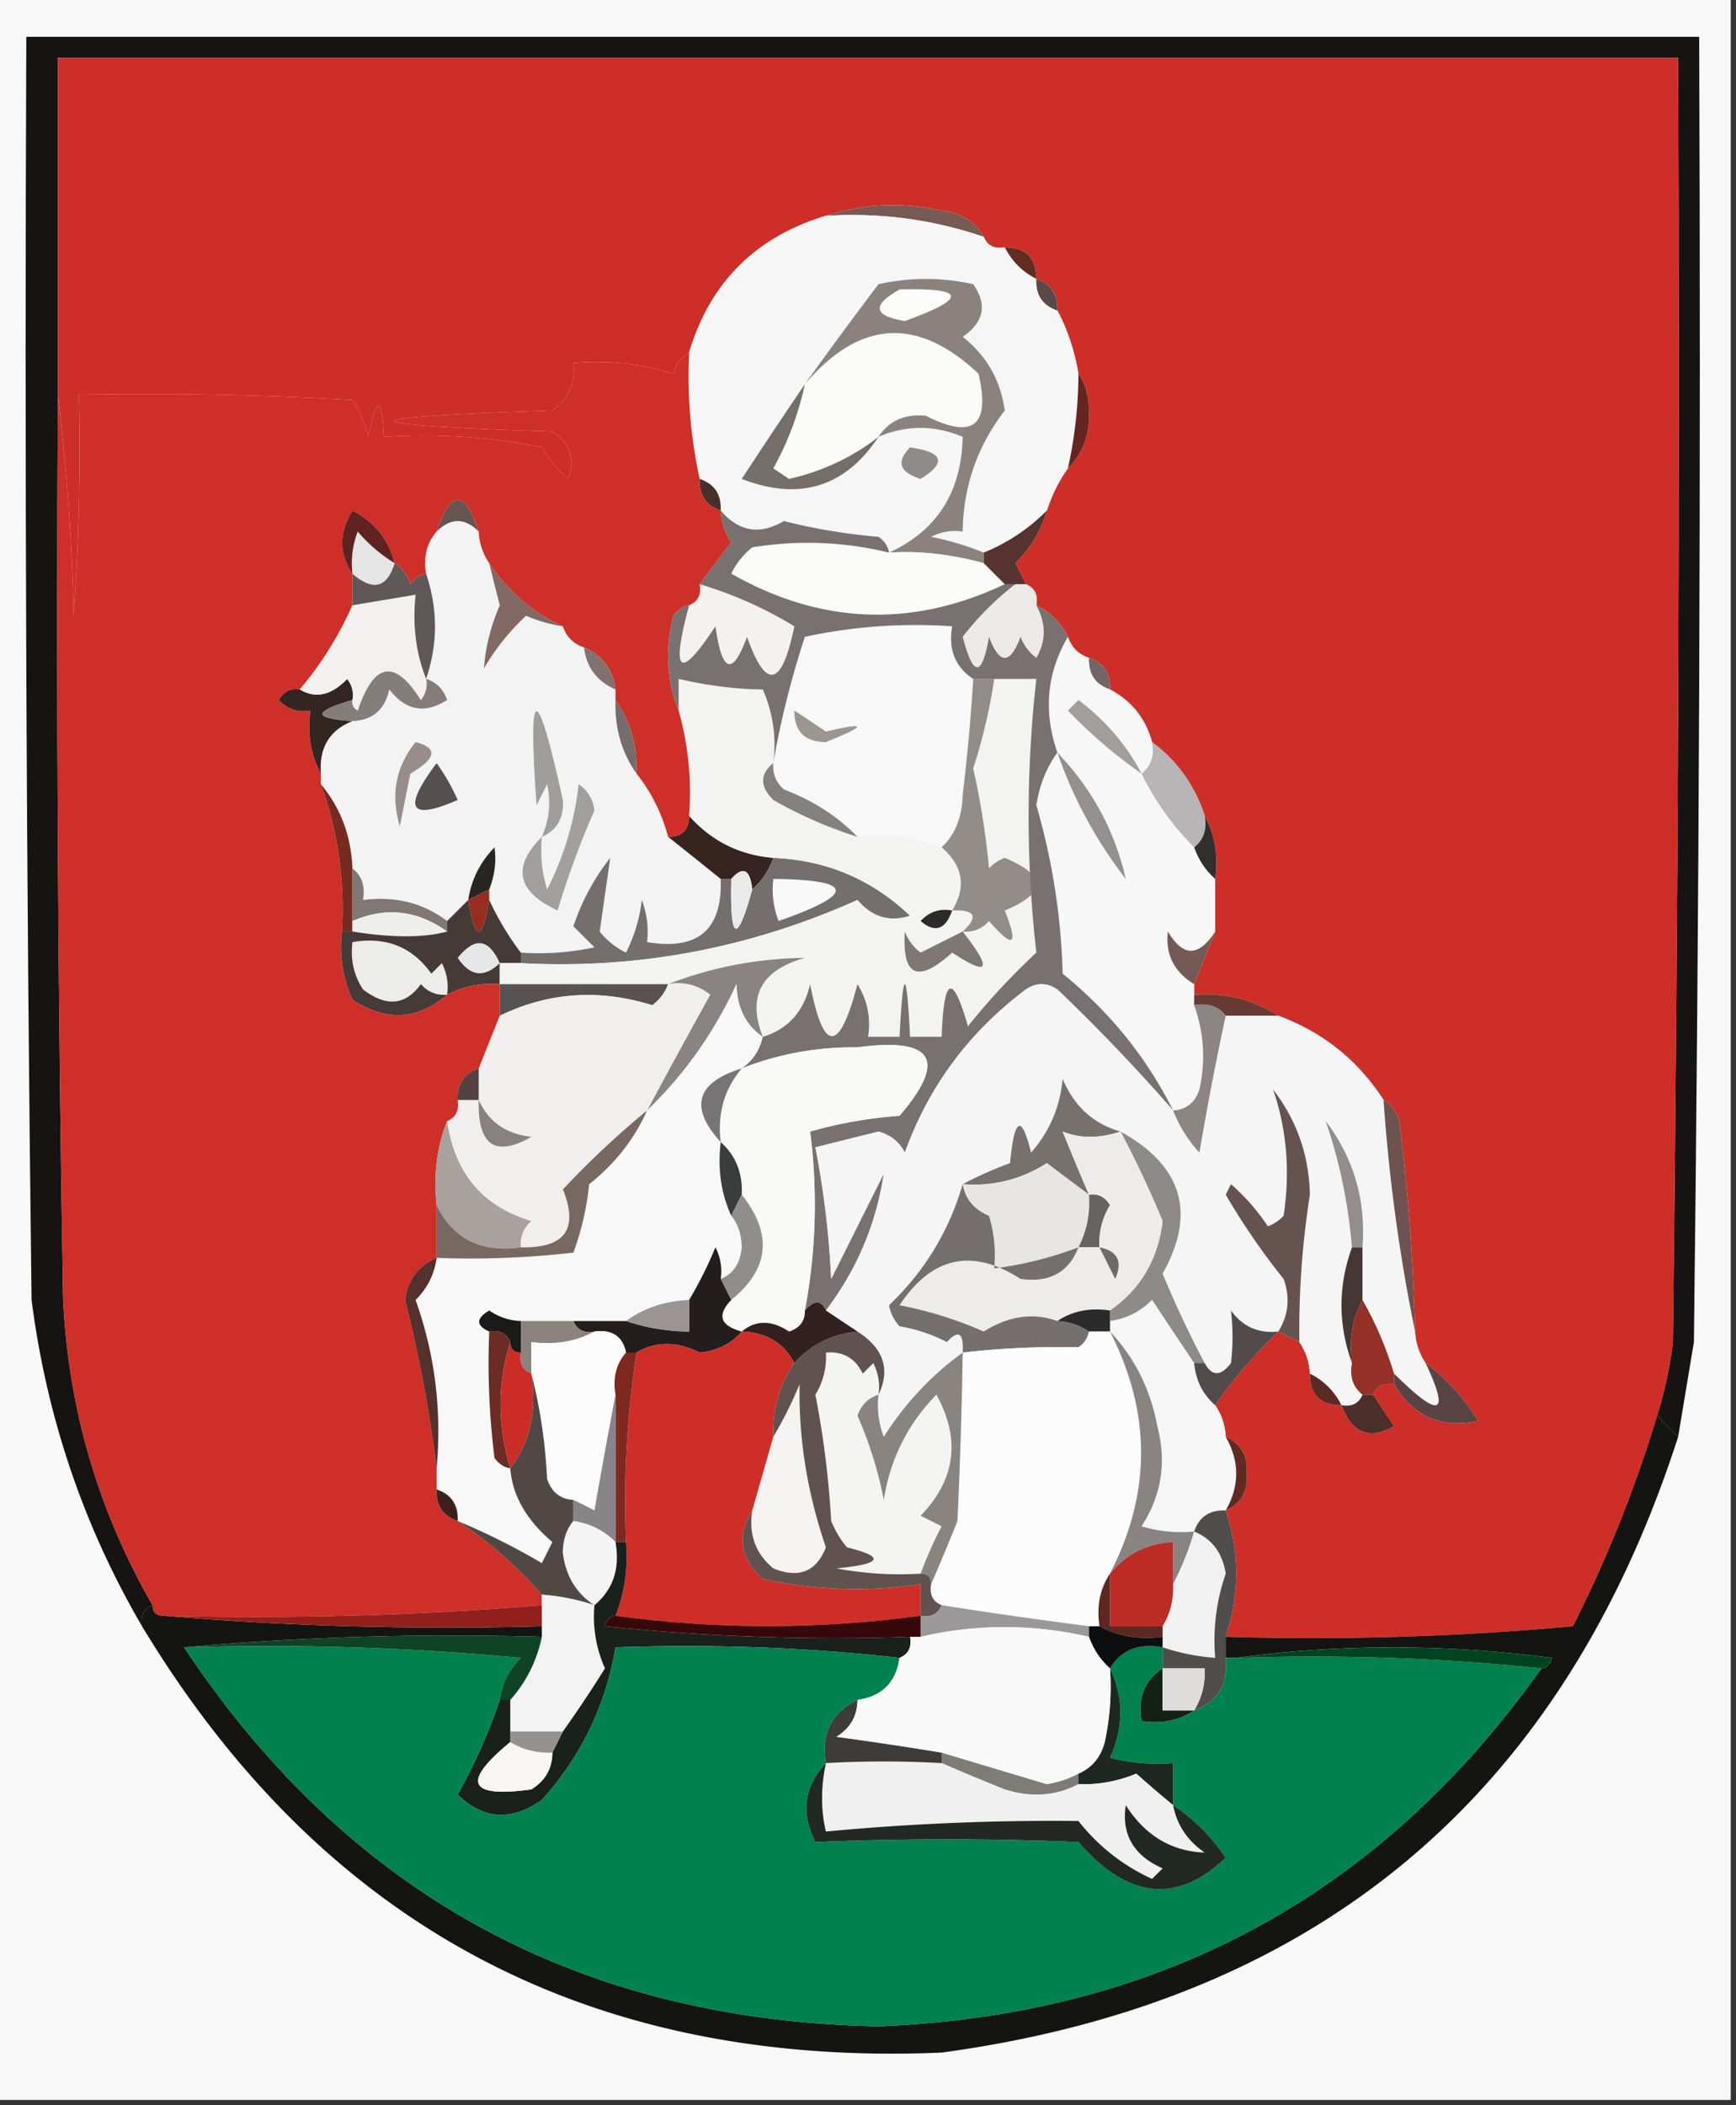 <svg xmlns="http://www.w3.org/2000/svg" width="165" height="200" style="shape-rendering:geometricPrecision;text-rendering:geometricPrecision;image-rendering:optimizeQuality;fill-rule:evenodd;clip-rule:evenodd"><rect width="100%" height="100%" fill="#333333" stroke="none"/><path style="opacity:1" fill="#f8f8f8" d="M-.5-.5h165v200H-.5V-.5z"/><path style="opacity:1" fill="#161313" d="m159.5 136.5-2-2c.71-2.246 1.21-4.58 1.5-7 .5-40.665.667-81.332.5-122H5.5v32c-.167 28.669 0 57.335.5 86 .512 10.386 3.345 20.053 8.5 29-.838.342-1.172 1.008-1 2-5.566-9.531-9.066-19.864-10.5-31-.5-39.999-.667-79.999-.5-120h159c.167 41.335 0 82.668-.5 124l-1.5 9z"/><path style="opacity:1" fill="#ce2e28" d="M157.5 134.5a122.866 122.866 0 0 1-8 20 273.104 273.104 0 0 1-33 1c1.333-4 1.333-8 0-12 1.447-.634 2.113-1.801 2-3.5.113-1.699-.553-2.866-2-3.5a5.727 5.727 0 0 0-1-3 46.463 46.463 0 0 1 6-7l2 1c.61.891.943 1.891 1 3 0 2 1 3 3 3 .979 2.657 2.646 3.323 5 2a185.977 185.977 0 0 1-2-3c.342-.838 1.008-1.172 2-1 1.817 3.075 4.484 4.241 8 3.5-1.333-2.191-3-4.024-5-5.5a5.727 5.727 0 0 1-1-3 202.297 202.297 0 0 0-1.5-20c-.278-.916-.778-1.582-1.5-2-2.443-3.776-5.776-6.443-10-8-2.338-1.54-5.005-2.206-8-2v-1l2-5v-5c.295-2.235-.039-4.235-1-6-.933-2.87-2.6-5.204-5-7-.624-2.254-1.957-3.92-4-5 .073-1.527-.594-2.527-2-3-1-.333-1.667-1-2-2a6.543 6.543 0 0 0-3-3c.172-.992-.162-1.658-1-2a44.358 44.358 0 0 0-1-2c1.452-1.44 2.452-3.106 3-5 .489-1.495 1.155-2.828 2-4 1.44-1.446 2.107-3.28 2-5.5-.014-1.385-.348-2.551-1-3.5-.375-2.198-1.042-4.198-2-6 .073-1.527-.594-2.527-2-3 0-2-1-3-3-3-.992.172-1.658-.162-2-1-.847-1.466-2.18-2.3-4-2.5-3.858-.81-7.524-.643-11 .5-6.69 2.022-11.022 6.356-13 13-.722.417-1.222 1.084-1.5 2-3.057-.95-6.223-1.284-9.5-1 .203 1.89-.463 3.39-2 4.5-20 .667-20 1.333 0 2 1.711 1.133 2.211 2.633 1.5 4.5a10.76 10.76 0 0 1-2.5-3 57.124 57.124 0 0 0-15-1c-.193-3.949-.693-3.949-1.5 0a11.362 11.362 0 0 0-1.5-3.5c-8.66-.5-17.327-.666-26-.5.166 7.008 0 14.008-.5 21a217.102 217.102 0 0 0-1.5-21v-32h154c.167 40.668 0 81.335-.5 122-.29 2.42-.79 4.754-1.5 7z"/><path style="opacity:1" fill="#642c21" d="M95.5 23.5c2 0 3 1 3 3a6.541 6.541 0 0 1-3-3z"/><path style="opacity:1" fill="#765a53" d="M78.5 20.5c3.476-1.143 7.142-1.31 11-.5 1.82.2 3.153 1.034 4 2.5-4.84-1.652-9.84-2.318-15-2z"/><path style="opacity:1" fill="#f6f6f6" d="M78.5 20.5c5.16-.318 10.16.348 15 2 .342.838 1.008 1.172 2 1a6.541 6.541 0 0 0 3 3c-.073 1.527.594 2.527 2 3 .958 1.802 1.625 3.802 2 6a41.732 41.732 0 0 1-1 9c-.845 1.172-1.511 2.505-2 4a17.908 17.908 0 0 1-6 4 27.57 27.57 0 0 0-5-1.5 4.932 4.932 0 0 1 3-.5c.055-4.276 1.388-8.11 4-11.5-.403-2.887-1.737-5.22-4-7 2.027-1.396 2.36-3.062 1-5-3-.667-6-.667-9 0a429.783 429.783 0 0 0-7 9.5 544.994 544.994 0 0 0-6 9c5.49 2.118 9.823.784 13-4 2.637-1.13 5.303-1.13 8 0-.11 5.248-2.443 8.914-7 11-.11-.617-.444-1.117-1-1.5a55.692 55.692 0 0 1-9-1.5c-2.283 1.35-4.283 1.017-6-1 .073-1.527-.594-2.527-2-3a45.793 45.793 0 0 1-1-12c1.978-6.644 6.31-10.978 13-13z"/><path style="opacity:1" fill="#5c4846" d="M98.5 26.5c1.406.473 2.073 1.473 2 3-1.406-.473-2.073-1.473-2-3z"/><path style="opacity:1" fill="#fbfbfa" d="M83.5 41.5c-2.47 1.935-5.302 3.268-8.5 4l-1.5-1c1.4-2.535 2.4-5.202 3-8 5.205-6.121 10.705-6.455 16.5-1 1.16 4.958-.507 6.292-5 4-2.008-.193-3.508.474-4.5 2z"/><path style="opacity:1" fill="#652420" d="M102.5 35.5c.652.949.986 2.115 1 3.5.107 2.22-.56 4.054-2 5.5a41.732 41.732 0 0 0 1-9z"/><path style="opacity:1" fill="#8b827e" d="M93.5 52.5v1c-3.157-.855-6.157-1.188-9-1 4.557-2.086 6.89-5.752 7-11-2.697-1.13-5.363-1.13-8 0 .992-1.526 2.492-2.193 4.5-2 4.493 2.292 6.16.958 5-4-5.795-5.455-11.295-5.121-16.5 1a429.783 429.783 0 0 1 7-9.5c3-.667 6-.667 9 0 1.36 1.938 1.027 3.604-1 5 2.263 1.78 3.597 4.113 4 7-2.612 3.39-3.945 7.224-4 11.5a4.932 4.932 0 0 0-3 .5 27.57 27.57 0 0 1 5 1.5z"/><path style="opacity:1" fill="#fcfcfa" d="M85.5 27.5c6.346-.172 6.513.828.5 3-3.007-.499-3.174-1.499-.5-3z"/><path style="opacity:1" fill="#8e8c8b" d="M86.5 42.5c3.174.452 3.507 1.452 1 3-2.02-.633-2.353-1.633-1-3z"/><path style="opacity:1" fill="#756e69" d="M76.5 36.5c-.6 2.798-1.6 5.465-3 8l1.5 1c3.198-.732 6.03-2.065 8.5-4-3.177 4.784-7.51 6.118-13 4a544.994 544.994 0 0 1 6-9z"/><path style="opacity:1" fill="#472f2c" d="M66.5 45.5c1.406.473 2.073 1.473 2 3-1.406-.473-2.073-1.473-2-3z"/><path style="opacity:1" fill="#f4f3f3" d="M45.5 50.5a5.728 5.728 0 0 0 1 3c.321 1.318.654 2.65 1 4-.862 2.01-1.362 4.01-1.5 6a21.84 21.84 0 0 1 4-5c1.139.49 2.305.822 3.5 1 .333 1 1 1.667 2 2 .238 1.904 1.238 3.238 3 4v1c-.09 2.652.576 4.986 2 7 1.404 1.755 2.404 3.755 3 6a807.966 807.966 0 0 1 5 4c.173 4.823-2.16 6.823-7 6a8.434 8.434 0 0 0-.5-4 14.73 14.73 0 0 1-1.5 5 7.253 7.253 0 0 1-2.5-2l1-7a21.457 21.457 0 0 0-3.5 6.5l2 2c-2.31.497-4.643.663-7 .5a27.185 27.185 0 0 1-3-5v-1c.528-1.347.695-2.68.5-4-1.372 1.41-2.205 3.077-2.5 5l-2 2c-2.28-1.723-4.947-2.39-8-2 .237-1.291-.096-2.291-1-3-.12-3.078-1.12-5.745-3-8v-1c-.19-2.459.81-4.126 3-5 1.91-.074 3.078-1.074 3.5-3 1.555 2.015 3.389 2.349 5.5 1-.355-1.022-1.022-1.689-2-2 1.127-3.31 1.127-6.643 0-10-.268-1.599.066-2.932 1-4 1.333-1.333 2.667-1.333 4 0z"/><path style="opacity:1" fill="#fafaf9" d="M84.5 52.5c2.843-.188 5.843.145 9 1l2 2c-8.807 4.17-17.474 3.836-26-1a7.253 7.253 0 0 1 2-2.5c4.387-.706 8.72-.54 13 .5z"/><path style="opacity:1" fill="#56332e" d="M99.5 48.5c-.548 1.894-1.548 3.56-3 5 .363.684.696 1.35 1 2h-2l-2-2v-1a17.908 17.908 0 0 0 6-4z"/><path style="opacity:1" fill="#f3f2f1" d="M66.5 55.5a38.24 38.24 0 0 1 9 4c-1.188 5.788-2.688 6.122-4.5 1-1.377 3.765-2.377 3.432-3-1-3.428 5.195-4.262 4.528-2.5-2 .838-.342 1.172-1.008 1-2z"/><path style="opacity:1" fill="#ebeae9" d="M96.5 55.5h1c.838.342 1.172 1.008 1 2 .934 1.739.934 3.405 0 5a4.452 4.452 0 0 1-1.5-2c-1 2.667-2 2.667-3 0-.662 3.853-1.496 3.853-2.5 0a27.565 27.565 0 0 1 5-5z"/><path style="opacity:1" fill="#f8f8f8" d="M92.5 64.5c-.222 3.67-.556 7.338-1 11-.056 2.14-.723 3.806-2 5-2.448-.973-5.115-1.306-8-1-1.928-1.974-4.261-3.474-7-4.5-.752-.67-1.086-1.504-1-2.5.676-3.954 1.676-7.954 3-12a49.873 49.873 0 0 1 14-1c-.38 2.198.287 3.865 2 5z"/><path style="opacity:1" fill="#706663" d="M103.5 62.5c1.406.473 2.073 1.473 2 3-1.406-.473-2.073-1.473-2-3z"/><path style="opacity:1" fill="#f7f7f7" d="M101.5 60.5c.333 1 1 1.667 2 2-.073 1.527.594 2.527 2 3 2.043 1.08 3.376 2.746 4 5 .237 1.291-.096 2.291-1 3a26.169 26.169 0 0 0 5 7c.432 1.21 1.099 2.21 2 3v5c-1.568 2.431-3.068 2.431-4.5 0-.249 2.168.584 3.835 2.5 5v2c.935 2.613 1.102 5.279.5 8-.417 1.256-1.25 1.923-2.5 2-2.504-5.018-6.004-9.351-10.5-13a62.97 62.97 0 0 0-2.5-16c.3-1.922.968-3.588 2-5-1.346-3.9-1.013-7.566 1-11z"/><path style="opacity:1" fill="#a19e9e" d="M108.5 73.5a46.52 46.52 0 0 1-7-6l1-1c2.562 1.924 4.562 4.257 6 7z"/><path style="opacity:1" fill="#b7b5b5" d="M109.5 70.5c2.4 1.796 4.067 4.13 5 7 .237 1.291-.096 2.291-1 3a26.169 26.169 0 0 1-5-7c.904-.709 1.237-1.709 1-3z"/><path style="opacity:1" fill="#762b22" d="M30.5 74.5c1.88 2.255 2.88 4.922 3 8v6h-1c.274-4.892-.393-9.559-2-14z"/><path style="opacity:1" fill="#95908f" d="M100.5 71.5c3.296 3.444 5.463 7.444 6.5 12a41.976 41.976 0 0 1-6.5-12z"/><path style="opacity:1" fill="#a39f9e" d="M51.5 79.5c-.16 1.7.007 3.366.5 5a28.959 28.959 0 0 0 3-10c.87.608 1.37 1.441 1.5 2.5a80.976 80.976 0 0 0-3.5 9.5c-3.869-1.792-4.369-4.125-1.5-7z"/><path style="opacity:1" fill="#312e2d" d="M114.5 77.5c.961 1.765 1.295 3.765 1 6-.901-.79-1.568-1.79-2-3 .904-.709 1.237-1.709 1-3z"/><path style="opacity:1" fill="#372421" d="M65.5 77.5c2.115 2.39 4.781 3.724 8 4-.432 1.21-1.099 2.21-2 3-.21-1.924-.877-2.257-2-1h-1a807.966 807.966 0 0 0-5-4c1.333 0 2-.667 2-2z"/><path style="opacity:1" fill="#292524" d="m46.5 84.5-2 1c.295-1.923 1.128-3.59 2.5-5 .195 1.32.028 2.653-.5 4z"/><path style="opacity:1" fill="#817874" d="M33.5 82.5c.904.709 1.237 1.709 1 3 3.053-.39 5.72.277 8 2v1c-2.843-2.038-5.843-2.371-9-1v-5z"/><path style="opacity:1" fill="#746e6c" d="M68.5 83.5h1c-.128 5.953.539 6.287 2 1 .901-.79 1.568-1.79 2-3 5.035.207 9.368 2.04 13 5.5-1.965.624-3.631.124-5-1.5-10.285 4.601-20.952 6.601-32 6v-1c2.357.163 4.69-.003 7-.5l-2-2a21.457 21.457 0 0 1 3.5-6.5l-1 7a7.253 7.253 0 0 0 2.5 2 14.73 14.73 0 0 0 1.5-5 8.434 8.434 0 0 1 .5 4c4.84.823 7.173-1.177 7-6z"/><path style="opacity:1" fill="#f9f9f9" d="M73.5 83.5c7.744.078 7.911 1.412.5 4a8.434 8.434 0 0 1-.5-4z"/><path style="opacity:1" fill="#eeefed" d="M42.5 88.5c-2.226.599-5.226.599-9 0v-1c3.157-1.371 6.157-1.038 9 1z"/><path style="opacity:1" fill="#982c20" d="M46.5 84.5v1c-.667 4-1.333 4-2 0l2-1z"/><path style="opacity:1" fill="#ebeaea" d="M71.5 84.5c-1.461 5.287-2.128 4.953-2-1 1.123-1.257 1.79-.924 2 1z"/><path style="opacity:1" fill="#453a37" d="M44.5 85.5c.667 4 1.333 4 2 0a27.185 27.185 0 0 0 3 5v1h-2v2c-1.791-.134-3.458.2-5 1-2.768 2.4-5.768 2.566-9 .5-.923-2.04-1.256-4.207-1-6.5h1c3.774.599 6.774.599 9 0v-1l2-2z"/><path style="opacity:1" fill="#e7e7e9" d="M47.5 91.5c-1.485 1.435-2.818 1.268-4-.5 1.624-2.019 2.957-1.852 4 .5z"/><path style="opacity:1" fill="#ececea" d="M42.5 94.5c-.996.086-1.83-.248-2.5-1-1.458 2.024-3.291 2.19-5.5.5-.88-1.356-1.214-2.856-1-4.5 3.195-.54 5.695.46 7.5 3l1-1c.483.948.65 1.948.5 3z"/><path style="opacity:1" fill="#f3f3f2" d="M73.5 72.5c-1.291 1.042-1.291 2.208 0 3.5a40.961 40.961 0 0 0 8 3.5c2.885-.306 5.552.027 8 1 2.031 1.75 2.365 3.75 1 6 2.198-.091 2.531.576 1 2 .996.086 1.83-.248 2.5-1 2.33 2.682 2.83 2.349 1.5-1 4-1.667 4-3.333 0-5a3.646 3.646 0 0 0-1.5 1 74.442 74.442 0 0 0-1.5-9.5 52.405 52.405 0 0 0 2-8.5h4c-.98 8.75-.98 17.416 0 26a65.047 65.047 0 0 0-6.5 7c-1.458-5.094-2.291-4.761-2.5 1h-3c-.333-6.667-.667-6.667-1 0h-3c.285-1.788-.048-3.455-1-5-1.73 6.585-3.23 6.585-4.5 0-.612 2.615-2.112 4.281-4.5 5-1.501-3.828-.168-6.328 4-7.5-4.554.059-8.887.892-13 2.5h-16v-2h2c11.048.601 21.715-1.399 32-6 1.369 1.624 3.035 2.124 5 1.5-3.632-3.46-7.965-5.293-13-5.5-3.219-.276-5.885-1.61-8-4 .247-3.439-.086-6.772-1-10v-3c2.816.644 5.483.977 8 1a13.117 13.117 0 0 1 1 7z"/><path style="opacity:1" fill="#2c2a2a" d="M90.5 86.5c-.64 1.832-1.64 2.165-3 1 .825-.886 1.825-1.219 3-1z"/><path style="opacity:1" fill="#938d8a" d="M92.5 64.5h2a52.405 52.405 0 0 1-2 8.5 74.442 74.442 0 0 1 1.5 9.5c.414-.457.914-.79 1.5-1 4 1.667 4 3.333 0 5 1.33 3.349.83 3.682-1.5 1-.67.752-1.504 1.086-2.5 1 1.531-1.424 1.198-2.091-1-2 1.365-2.25 1.031-4.25-1-6 1.277-1.194 1.944-2.86 2-5 .444-3.662.778-7.33 1-11z"/><path style="opacity:1" fill="#83817f" d="M73.5 72.5c-.086.996.248 1.83 1 2.5 2.739 1.026 5.072 2.526 7 4.5a40.961 40.961 0 0 1-8-3.5c-1.291-1.292-1.291-2.458 0-3.5z"/><path style="opacity:1" fill="#7f7773" d="M91.5 88.5c2.853 3.647 2.52 4.313-1 2-3.265 2.95-4.765 2.283-4.5-2a4.452 4.452 0 0 0 1.5 2l4-2z"/><path style="opacity:1" fill="#755954" d="m115.5 88.5-2 5c-1.916-1.165-2.749-2.832-2.5-5 1.432 2.431 2.932 2.431 4.5 0z"/><path style="opacity:1" fill="#898381" d="M72.5 98.5c-1.617-1.09-2.45-2.756-2.5-5-2.118 4.594-4.952 8.594-8.5 12 1.943-3.633 3.943-7.3 6-11-1.189-.929-2.522-1.262-4-1 4.113-1.608 8.446-2.441 13-2.5-4.168 1.172-5.501 3.672-4 7.5z"/><path style="opacity:1" fill="#585352" d="M47.5 93.5h16c-.283.79-.783 1.456-1.5 2-5.055-1.574-9.888-1.241-14.5 1v-3z"/><path style="opacity:1" fill="#f8f8f8" d="M72.5 98.5c-.282 1.278-.949 2.278-2 3-4.342 1.353-5.008 3.687-2 7-.302 2.559.032 4.893 1 7 .647.774.98 1.774 1 3-.14 1.53-.806 2.53-2 3a4.932 4.932 0 0 0-.5-3 38.715 38.715 0 0 1-2.5 5c-2.286.095-4.286.762-6 2h-10a5.575 5.575 0 0 1-3-1c-1.273.757-1.273 1.423 0 2a72.442 72.442 0 0 0 .5 12c.383.556.883.889 1.5 1 .2 2.575 1.533 4.909 4 7l-1 2a65.507 65.507 0 0 0-8-4c.073-1.527-.594-2.527-2-3v-2c.5-5.528-.167-10.862-2-16 1.13-1.122 1.797-2.456 2-4a84.9 84.9 0 0 0 13-.5 26.689 26.689 0 0 0 1.5-6.5c2.454-1.941 4.287-4.275 5.5-7 3.548-3.406 6.382-7.406 8.5-12 .05 2.244.883 3.91 2.5 5z"/><path style="opacity:1" fill="#f0efee" d="M63.5 93.5c1.478-.262 2.811.071 4 1a778.944 778.944 0 0 0-6 11 84.022 84.022 0 0 0-8 7.5c1.525 3.764.192 5.597-4 5.5-.086-.996.248-1.829 1-2.5-4.627-1.371-7.293-4.537-8-9.5.838-.342 1.172-1.008 1-2h2v-3l2-5c4.612-2.241 9.445-2.574 14.5-1 .717-.544 1.217-1.21 1.5-2z"/><path style="opacity:1" fill="#ce2f28" d="M65.5 33.5a45.793 45.793 0 0 0 1 12c-.073 1.527.594 2.527 2 3a5.576 5.576 0 0 0 1 3 493.061 493.061 0 0 0-3 4c.172.992-.162 1.658-1 2-.617.11-1.117.444-1.5 1-.804 3.197-.638 6.197.5 9 .914 3.228 1.247 6.561 1 10 0 1.333-.667 2-2 2-.596-2.245-1.596-4.245-3-6 .09-2.652-.576-4.986-2-7v-1c-.238-1.904-1.238-3.238-3-4-1-.333-1.667-1-2-2-2.885-1.307-5.218-3.307-7-6a5.728 5.728 0 0 1-1-3c-1.333-4-2.667-4-4 0-.934 1.068-1.268 2.401-1 4-.617.11-1.117.444-1.5 1-.278-.916-.778-1.583-1.5-2-.555-2.229-1.889-3.895-4-5-1.293 2.136-1.293 4.136 0 6v3a33.046 33.046 0 0 1-5 8c-.876-.13-1.543.203-2 1 .825.886 1.825 1.219 3 1-.295 2.235.039 4.235 1 6v1c1.607 4.441 2.274 9.108 2 14-.256 2.293.077 4.46 1 6.5 3.232 2.066 6.232 1.9 9-.5 1.542-.8 3.209-1.134 5-1v3l-2 5c-1.406.473-2.073 1.473-2 3 .172.992-.162 1.658-1 2-.973 2.448-1.306 5.115-1 8v5c-1.746.749-2.746 2.083-3 4a130.493 130.493 0 0 1 3 16v2c-.073 1.527.594 2.527 2 3a39.41 39.41 0 0 1 8 7v1a334.099 334.099 0 0 1-36 1c-.667 0-1-.333-1-1-5.155-8.947-7.988-18.614-8.5-29-.5-28.665-.667-57.331-.5-86a217.102 217.102 0 0 1 1.5 21c.5-6.992.666-13.992.5-21 8.673-.166 17.34 0 26 .5a11.362 11.362 0 0 1 1.5 3.5c.807-3.949 1.307-3.949 1.5 0a57.124 57.124 0 0 1 15 1 10.76 10.76 0 0 0 2.5 3c.711-1.867.211-3.367-1.5-4.5-20-.667-20-1.333 0-2 1.537-1.11 2.203-2.61 2-4.5 3.277-.284 6.443.05 9.5 1 .278-.916.778-1.583 1.5-2z"/><path style="opacity:1" fill="#988d8a" d="M39.5 70.5c2.157.553 1.99 1.553-.5 3l-1 5c-.89-2.998-.39-5.664 1.5-8z"/><path style="opacity:1" fill="#55504e" d="M41.5 72.5a19.606 19.606 0 0 1 2 3.5c-4.595 2.005-5.261.838-2-3.5z"/><path style="opacity:1" fill="#a19d9d" d="M51.5 79.5c.718-1.637.885-3.303.5-5l-1 2c-.85-11.735-.017-11.902 2.5-.5.113 1.7-.553 2.866-2 3.5z"/><path style="opacity:1" fill="#786b6b" d="M58.5 66.5c1.424 2.014 2.09 4.348 2 7-1.424-2.014-2.09-4.348-2-7z"/><path style="opacity:1" fill="#322522" d="M33.5 66.5c-3.789 1.096-3.789 1.763 0 2-2.19.874-3.19 2.541-3 5-.961-1.765-1.295-3.765-1-6-1.175.219-2.175-.114-3-1 .457-.797 1.124-1.13 2-1 1.494.899 2.994.565 4.5-1 .464.594.631 1.261.5 2z"/><path style="opacity:1" fill="#847d79" d="M40.5 64.5c.978.311 1.645.978 2 2-2.111 1.349-3.945 1.015-5.5-1-.422 1.926-1.59 2.926-3.5 3-3.789-.237-3.789-.904 0-2-.065.438.101.772.5 1 1.538-4.602 3.538-4.935 6-1a2.428 2.428 0 0 0 .5-2z"/><path style="opacity:1" fill="#82726d" d="M55.5 61.5c1.762.762 2.762 2.096 3 4-1.762-.762-2.762-2.096-3-4z"/><path style="opacity:1" fill="#836963" d="M46.5 53.5c1.782 2.693 4.115 4.693 7 6a14.076 14.076 0 0 1-3.5-1 21.84 21.84 0 0 0-4 5c.138-1.99.638-3.99 1.5-6-.346-1.35-.679-2.682-1-4z"/><path style="opacity:1" fill="#f2f1ef" d="M40.5 64.5a2.428 2.428 0 0 1-.5 2c-2.462-3.935-4.462-3.602-6 1-.399-.228-.565-.562-.5-1a2.428 2.428 0 0 0-.5-2c-1.506 1.565-3.006 1.899-4.5 1a33.046 33.046 0 0 0 5-8l6-1c-.306 2.885.027 5.552 1 8z"/><path style="opacity:1" fill="#605857" d="M37.5 53.5c.722.417 1.222 1.084 1.5 2 .383-.556.883-.89 1.5-1 1.127 3.357 1.127 6.69 0 10-.973-2.448-1.306-5.115-1-8l-6 1v-3c1.956 1.675 3.29 1.342 4-1z"/><path style="opacity:1" fill="#e5e5e5" d="M37.5 53.5c-.71 2.342-2.044 2.675-4 1a8.434 8.434 0 0 1 .5-4 14.692 14.692 0 0 0 3.5 3z"/><path style="opacity:1" fill="#5f2220" d="M37.5 53.5a14.692 14.692 0 0 1-3.5-3 8.434 8.434 0 0 0-.5 4c-1.293-1.864-1.293-3.864 0-6 2.111 1.105 3.445 2.771 4 5z"/><path style="opacity:1" fill="#655450" d="M45.5 50.5c-1.333-1.333-2.667-1.333-4 0 1.333-4 2.667-4 4 0z"/><path style="opacity:1" fill="#673a33" d="M113.5 95.5v-1c2.995-.206 5.662.46 8 2h-5c-.709-.904-1.709-1.237-3-1z"/><path style="opacity:1" fill="#78716f" d="M68.5 48.5c1.717 2.017 3.717 2.35 6 1a55.692 55.692 0 0 0 9 1.5c.556.383.89.883 1 1.5a32.591 32.591 0 0 0-13-.5 7.253 7.253 0 0 0-2 2.5c8.526 4.836 17.193 5.17 26 1h1a27.565 27.565 0 0 0-5 5c1.004 3.853 1.838 3.853 2.5 0 1 2.667 2 2.667 3 0a4.452 4.452 0 0 0 1.5 2c.934-1.595.934-3.261 0-5a6.543 6.543 0 0 1 3 3c-2.013 3.434-2.346 7.1-1 11-1.032 1.412-1.7 3.078-2 5a62.97 62.97 0 0 1 2.5 16c4.496 3.649 7.996 7.982 10.5 13a176.245 176.245 0 0 0-11-11.5c-1-.667-2-.667-3 0-5.404 4.061-9.238 9.228-11.5 15.5-.52-1.016-1.353-1.682-2.5-2l-6 1.5c.8 4.08 1.3 8.247 1.5 12.5l5-10c-.718 4.773-2.55 9.106-5.5 13-.438-1.006-1.104-1.006-2 0a54.202 54.202 0 0 0 .5-17 42.364 42.364 0 0 1 8.5-1.5c4.557-5.31 3.224-7.476-4-6.5-3.832-.045-7.499.622-11 2 1.051-.722 1.718-1.722 2-3 2.388-.719 3.888-2.385 4.5-5 1.27 6.585 2.77 6.585 4.5 0 .952 1.545 1.285 3.212 1 5h3c.333-6.667.667-6.667 1 0h3c.209-5.761 1.042-6.094 2.5-1a65.047 65.047 0 0 1 6.5-7c-.98-8.584-.98-17.25 0-26h-6c-1.713-1.135-2.38-2.802-2-5a49.873 49.873 0 0 0-14 1c-1.324 4.046-2.324 8.046-3 12a13.117 13.117 0 0 0-1-7c-2.517-.023-5.184-.356-8-1v3c-1.138-2.803-1.304-5.803-.5-9 .383-.556.883-.89 1.5-1-1.762 6.528-.928 7.195 2.5 2 .623 4.432 1.623 4.765 3 1 1.812 5.122 3.312 4.788 4.5-1a38.24 38.24 0 0 0-9-4 493.061 493.061 0 0 1 3-4 5.576 5.576 0 0 1-1-3z"/><path style="opacity:1" fill="#9c968f" d="M75.5 67.5a186.2 186.2 0 0 1 3 2c3.945-.927 3.945-.594 0 1-2.016-.016-3.016-1.016-3-3z"/><path style="opacity:1" fill="#f5f5f5" d="M111.5 105.5a12.64 12.64 0 0 0 2.5 4c.76-4.488 1.594-8.822 2.5-13h5c4.224 1.557 7.557 4.224 10 8 .527 7.532 1.527 14.865 3 22a5.727 5.727 0 0 0 1 3c2.36 4.986 1.36 5.32-3 1-.764-2.518-1.764-4.851-3-7v-5c.344-4.466-.823-8.466-3.5-12 1.309 3.797 2.142 7.797 2.5 12-1.333 3.667-1.333 7.333 0 11-.237 1.291.096 2.291 1 3-.342.838-1.008 1.172-2 1a6.547 6.547 0 0 0-3-3 5.727 5.727 0 0 0-1-3 82.574 82.574 0 0 1 1-14c-.079-3.738-1.246-7.072-3.5-10 1.306 3.812 1.639 7.812 1 12a3.647 3.647 0 0 1-1.5 1 19.887 19.887 0 0 0-3.5-4l-.5 1a65.815 65.815 0 0 0 5.5 8c.64 1.765.473 3.432-.5 5-1.89.203-3.39-.463-4.5-2a21.438 21.438 0 0 1 0 5c-.977 1.274-1.811 1.274-2.5 0a99.655 99.655 0 0 1-4-8.5c3.225-5.743 1.892-10.243-4-13.5-2.56-.72-4.393-2.387-5.5-5-.249 2.677-1.25 5.01-3 7-.915-3.685-1.581-3.352-2 1a36.287 36.287 0 0 0-4.5 2c-1.301 4.466-3.634 8.3-7 11.5a3.942 3.942 0 0 0 1 2c1.601.273 3.101.773 4.5 1.5 1.107-1.212 1.607-.879 1.5 1-2.95 2.121-5.45 4.787-7.5 8a8.435 8.435 0 0 1-.5-4c1.152-2.409.486-4.409-2-6l-3-2c2.95-3.894 4.782-8.227 5.5-13l-5 10c-.2-4.253-.7-8.42-1.5-12.5l6-1.5c1.147.318 1.98.984 2.5 2 2.262-6.272 6.096-11.439 11.5-15.5 1-.667 2-.667 3 0a176.245 176.245 0 0 1 11 11.5z"/><path style="opacity:1" fill="#f9f9f8" d="M76.5 124.5c.03.997-.47 1.664-1.5 2-1.677-1.108-3.177-1.108-4.5 0-2.052-.553-2.385-1.553-1-3 3.628-2.932 3.961-6.266 1-10 .098-2.053-.569-3.72-2-5-.334-2.688.332-5.021 2-7 3.501-1.378 7.168-2.045 11-2 7.224-.976 8.557 1.19 4 6.5-2.926.218-5.76.718-8.5 1.5a54.202 54.202 0 0 1-.5 17z"/><path style="opacity:1" fill="#8d8581" d="M113.5 95.5c1.291-.237 2.291.096 3 1a289.279 289.279 0 0 0-2.5 13 12.64 12.64 0 0 1-2.5-4c1.25-.077 2.083-.744 2.5-2 .602-2.721.435-5.387-.5-8z"/><path style="opacity:1" fill="#544141" d="M45.5 101.5v3h-2c-.073-1.527.594-2.527 2-3z"/><path style="opacity:1" fill="#767474" d="M70.5 101.5c-1.668 1.979-2.334 4.312-2 7-3.008-3.313-2.342-5.647 2-7z"/><path style="opacity:1" fill="#878182" d="M45.5 104.5c.927 2.076 2.593 3.243 5 3.5-3.447 1.981-5.113.814-5-3.5z"/><path style="opacity:1" fill="#77706d" d="M106.5 107.5c-2.006.666-3.84.666-5.5 0a310.05 310.05 0 0 0 2.5 6 514.367 514.367 0 0 1-4-3c-2.443 1.555-5.11 2.222-8 2a36.287 36.287 0 0 1 4.5-2c.419-4.352 1.085-4.685 2-1 1.75-1.99 2.751-4.323 3-7 1.107 2.613 2.94 4.28 5.5 5z"/><path style="opacity:1" fill="#948d8d" d="M129.5 118.5h-1c-.358-4.203-1.191-8.203-2.5-12 2.677 3.534 3.844 7.534 3.5 12z"/><path style="opacity:1" fill="#8d8a89" d="M106.5 107.5c5.892 3.257 7.225 7.757 4 13.5a99.655 99.655 0 0 0 4 8.5h-1a525.082 525.082 0 0 1-4-6c-1.122 1.13-2.456 1.797-4 2v-1c2.91-2.036 4.576-4.869 5-8.5a99.404 99.404 0 0 0-4-8.5z"/><path style="opacity:1" fill="#e7e6e5" d="M103.5 113.5c.134 1.792-.199 3.458-1 5a35.151 35.151 0 0 1-8 2 12.935 12.935 0 0 0-.5-5c-1.417-.578-2.25-1.578-2.5-3 2.89.222 5.557-.445 8-2a514.367 514.367 0 0 0 4 3z"/><path style="opacity:1" fill="#3b3d3c" d="M68.5 108.5c1.431 1.28 2.098 2.947 2 5l-1 2c-.968-2.107-1.302-4.441-1-7z"/><path style="opacity:1" fill="#65534f" d="m123.5 127.5-2-1c.973-1.568 1.14-3.235.5-5a65.815 65.815 0 0 1-5.5-8l.5-1a19.887 19.887 0 0 1 3.5 4 3.647 3.647 0 0 0 1.5-1c.639-4.188.306-8.188-1-12 2.254 2.928 3.421 6.262 3.5 10a82.574 82.574 0 0 0-1 14z"/><path style="opacity:1" fill="#666463" d="M103.5 113.5c.876-.131 1.543.202 2 1a6.846 6.846 0 0 0-1 4h-2c.801-1.542 1.134-3.208 1-5z"/><path style="opacity:1" fill="#6e524f" d="M131.5 104.5c.722.418 1.222 1.084 1.5 2a202.297 202.297 0 0 1 1.5 20c-1.473-7.135-2.473-14.468-3-22z"/><path style="opacity:1" fill="#a8a19e" d="M42.5 106.5c.707 4.963 3.373 8.129 8 9.5-.752.671-1.086 1.504-1 2.5-3.769.54-6.436-.794-8-4-.306-2.885.027-5.552 1-8z"/><path style="opacity:1" fill="#776962" d="M61.5 105.5c-1.213 2.725-3.046 5.059-5.5 7a26.689 26.689 0 0 1-1.5 6.5 84.9 84.9 0 0 1-13 .5v-5c1.564 3.206 4.231 4.54 8 4 4.192.097 5.525-1.736 4-5.5a84.022 84.022 0 0 1 8-7.5z"/><path style="opacity:1" fill="#918d8c" d="M70.5 113.5c2.961 3.734 2.628 7.068-1 10l-1-2c1.194-.47 1.86-1.47 2-3-.02-1.226-.353-2.226-1-3l1-2z"/><path style="opacity:1" fill="#edeceb" d="M106.5 107.5a99.404 99.404 0 0 1 4 8.5c-.424 3.631-2.09 6.464-5 8.5-1.915-.284-3.581.049-5 1-2.307-.82-4.64-.487-7 1a37.148 37.148 0 0 0-8-2.5c3.064-4.625 6.897-5.459 11.5-2.5 2.742.384 4.575-.616 5.5-3h2a6.846 6.846 0 0 1 1-4c-.457-.798-1.124-1.131-2-1a310.05 310.05 0 0 1-2.5-6c1.66.666 3.494.666 5.5 0z"/><path style="opacity:1" fill="#6d6a68" d="M104.5 118.5c1.725.343 2.225 1.343 1.5 3l-1.5-3z"/><path style="opacity:1" fill="#241d1d" d="m68.5 121.5 1 2c-1.385 1.447-1.052 2.447 1 3-.996 1.165-2.33 1.832-4 2-2.173-1.082-4.173-1.082-6 0h-1c-.321-1.548-1.321-2.215-3-2-.992.172-1.658-.162-2-1h5c1.935.65 3.935.983 6 1v-3a38.715 38.715 0 0 0 2.5-5c.483.948.65 1.948.5 3z"/><path style="opacity:1" fill="#54312c" d="M41.5 119.5c-.203 1.544-.87 2.878-2 4 1.833 5.138 2.5 10.472 2 16a130.493 130.493 0 0 0-3-16c.254-1.917 1.254-3.251 3-4z"/><path style="opacity:1" fill="#75706e" d="M91.5 112.5c.25 1.422 1.083 2.422 2.5 3 .493 1.634.66 3.301.5 5a35.151 35.151 0 0 0 8-2c-.925 2.384-2.758 3.384-5.5 3-4.603-2.959-8.436-2.125-11.5 2.5a37.148 37.148 0 0 1 8 2.5c2.36-1.487 4.693-1.82 7-1a5.727 5.727 0 0 1 3 1c-.111.617-.444 1.117-1 1.5a80.388 80.388 0 0 0-11 .5c.107-1.879-.393-2.212-1.5-1a15.252 15.252 0 0 0-4.5-1.5 3.942 3.942 0 0 1-1-2c3.366-3.2 5.699-7.034 7-11.5z"/><path style="opacity:1" fill="#453734" d="M128.5 118.5h1v5c-.961 1.765-1.295 3.765-1 6-1.333-3.667-1.333-7.333 0-11z"/><path style="opacity:1" fill="#9a9592" d="M65.5 123.5v3a19.222 19.222 0 0 1-6-1c1.714-1.238 3.714-1.905 6-2z"/><path style="opacity:1" fill="#f6f6f6" d="M113.5 129.5c.16 1.653.826 2.986 2 4 .61.891.943 1.891 1 3 1.333 2.333 1.333 4.667 0 7-1.527-.073-2.527.594-3 2a12.93 12.93 0 0 1-5-.5c1.893-2.917 2.393-6.084 1.5-9.5-.663-3.535-2.163-6.535-4.5-9v-1c1.544-.203 2.878-.87 4-2a525.082 525.082 0 0 0 4 6z"/><path style="opacity:1" fill="#1b1a18" d="M49.5 125.5v3c-.667 0-1-.333-1-1-.342-.838-1.008-1.172-2-1-1.273-.577-1.273-1.243 0-2a5.575 5.575 0 0 0 3 1z"/><path style="opacity:1" fill="#32211e" d="m78.5 124.5 3 2c-2.441.25-4.441 1.25-6 3-.986-1.908-2.652-2.908-5-3 1.323-1.108 2.823-1.108 4.5 0 1.03-.336 1.53-1.003 1.5-2 .896-1.006 1.562-1.006 2 0z"/><path style="opacity:1" fill="#2b2b2b" d="M100.5 125.5c1.419-.951 3.085-1.284 5-1v2h-2a5.727 5.727 0 0 0-3-1z"/><path style="opacity:1" fill="#8c837f" d="M49.5 125.5h5c.342.838 1.008 1.172 2 1-1.765.961-3.765 1.295-6 1v3c-.838-.342-1.172-1.008-1-2v-3z"/><path style="opacity:1" fill="#fcfcfc" d="M103.5 126.5h2c3.939 7.694 3.939 15.361 0 23-.951 1.419-1.284 3.085-1 5h-1a529.806 529.806 0 0 1-14-2c-.838-.342-1.172-1.008-1-2a218.46 218.46 0 0 0 2.5-6c.254-5.45.421-10.783.5-16a80.388 80.388 0 0 1 11-.5c.556-.383.889-.883 1-1.5z"/><path style="opacity:1" fill="#933027" d="M129.5 123.5c1.236 2.149 2.236 4.482 3 7v1c-.992-.172-1.658.162-2 1h-1c-.904-.709-1.237-1.709-1-3-.295-2.235.039-4.235 1-6z"/><path style="opacity:1" fill="#fdfcfc" d="M56.5 126.5c1.679-.215 2.679.452 3 2-.934 1.068-1.268 2.401-1 4a809.596 809.596 0 0 0-2 11 44.147 44.147 0 0 0-2-1c-1.25-.077-2.083-.744-2.5-2-.179-3.525-.679-6.859-1.5-10v-3c2.235.295 4.235-.039 6-1z"/><path style="opacity:1" fill="#6a2c24" d="M46.5 126.5c.992-.172 1.658.162 2 1-1.226 3.867-1.226 7.867 0 12-.617-.111-1.117-.444-1.5-1a72.442 72.442 0 0 1-.5-12z"/><path style="opacity:1" fill="#f4f4f3" d="M83.5 132.5c-.978.311-1.644.978-2 2a37.143 37.143 0 0 1 2.5 8c.607-3.881 2.274-7.214 5-10 2.327 4.222 1.827 8.055-1.5 11.5l2 1a39.098 39.098 0 0 0-2 4.5 32.462 32.462 0 0 1-8-.5c4.352-.419 4.685-1.086 1-2a9.465 9.465 0 0 1-1.5-2.5 89.306 89.306 0 0 0-1.5-12 6.846 6.846 0 0 0 1-4c1.624-.14 2.79.527 3.5 2l1-1c.483.948.65 1.948.5 3z"/><path style="opacity:1" fill="#534a4a" d="M121.5 126.5a46.463 46.463 0 0 0-6 7c-1.174-1.014-1.84-2.347-2-4h1c.689 1.274 1.523 1.274 2.5 0a21.438 21.438 0 0 0 0-5c1.11 1.537 2.61 2.203 4.5 2z"/><path style="opacity:1" fill="#cb2c25" d="M48.5 127.5c0 .667.333 1 1 1-.172.992.162 1.658 1 2 .554 3.512-.112 6.512-2 9-1.226-4.133-1.226-8.133 0-12z"/><path style="opacity:1" fill="#5a2a24" d="M124.5 130.5a6.547 6.547 0 0 1 3 3c-2 0-3-1-3-3z"/><path style="opacity:1" fill="#5a4443" d="M135.5 129.5c2 1.476 3.667 3.309 5 5.5-3.516.741-6.183-.425-8-3.5v-1c4.36 4.32 5.36 3.986 3-1z"/><path style="opacity:1" fill="#f4f3f2" d="m71.5 143.5 2-7a38.715 38.715 0 0 0 2.5-5c-.104 5.173.729 10.339 2.5 15.5-.909 2.319-2.575 2.986-5 2-1.692-1.401-2.359-3.234-2-5.5z"/><path style="opacity:1" fill="#4c2e2a" d="M129.5 132.5h1c.641.982 1.307 1.982 2 3-2.354 1.323-4.021.657-5-2 .992.172 1.658-.162 2-1z"/><path style="opacity:1" fill="#8a8481" d="M91.5 128.5a508.29 508.29 0 0 1-.5 16 218.46 218.46 0 0 1-2.5 6c0-.667-.333-1-1-1a39.098 39.098 0 0 1 2-4.5l-2-1c3.327-3.445 3.827-7.278 1.5-11.5-2.726 2.786-4.393 6.119-5 10a37.143 37.143 0 0 0-2.5-8c.356-1.022 1.022-1.689 2-2a8.435 8.435 0 0 0 .5 4c2.05-3.213 4.55-5.879 7.5-8z"/><path style="opacity:1" fill="#898381" d="M105.5 126.5c2.337 2.465 3.837 5.465 4.5 9 .893 3.416.393 6.583-1.5 9.5a12.93 12.93 0 0 0 5 .5 26.335 26.335 0 0 1-2 5v-4c-2.447.115-4.447 1.115-6 3 3.939-7.639 3.939-15.306 0-23z"/><path style="opacity:1" fill="#602a23" d="M116.5 136.5c1.447.634 2.113 1.801 2 3.5.113 1.699-.553 2.866-2 3.5 1.333-2.333 1.333-4.667 0-7z"/><path style="opacity:1" fill="#cf2e28" d="M70.5 126.5c2.348.092 4.014 1.092 5 3-1.424 2.015-2.09 4.348-2 7l-2 7c-1.502 2.363-1.168 4.53 1 6.5 5.035 1.094 10.035 1.26 15 .5v3c-9.765 1.317-19.432 1.317-29 0 .869-2.217 1.202-4.55 1-7a93.315 93.315 0 0 1 1-18c1.827-1.082 3.827-1.082 6 0 1.67-.168 3.004-.835 4-2z"/><path style="opacity:1" fill="#7e2820" d="M59.5 128.5h1a93.315 93.315 0 0 0-1 18h-1v-14c-.268-1.599.066-2.932 1-4z"/><path style="opacity:1" fill="#3c2120" d="M41.5 141.5c1.406.473 2.073 1.473 2 3-1.406-.473-2.073-1.473-2-3z"/><path style="opacity:1" fill="#514846" d="M50.5 130.5c.821 3.141 1.321 6.475 1.5 10 .417 1.256 1.25 1.923 2.5 2v2c-.647.774-.98 1.774-1 3 .27 2.193 1.27 3.859 3 5a20.691 20.691 0 0 0-5-1 39.41 39.41 0 0 0-8-7 65.507 65.507 0 0 1 8 4l1-2c-2.467-2.091-3.8-4.425-4-7 1.888-2.488 2.554-5.488 2-9z"/><path style="opacity:1" fill="#878586" d="M58.5 132.5v14c-1.105-1.1-2.438-1.767-4-2v-2c.65.304 1.316.637 2 1a809.596 809.596 0 0 1 2-11z"/><path style="opacity:1" fill="#f4f4f5" d="M54.5 144.5c1.562.233 2.895.9 4 2 .447 2.51-.22 4.51-2 6-1.73-1.141-2.73-2.807-3-5 .02-1.226.353-2.226 1-3z"/><path style="opacity:1" fill="#60524f" d="M81.5 126.5c2.486 1.591 3.152 3.591 2 6a4.932 4.932 0 0 0-.5-3l-1 1c-.71-1.473-1.876-2.14-3.5-2a6.846 6.846 0 0 1-1 4 89.306 89.306 0 0 1 1.5 12c.374.916.874 1.75 1.5 2.5 3.685.914 3.352 1.581-1 2 2.646.497 5.313.664 8 .5.667 0 1 .333 1 1-.172.992.162 1.658 1 2-.342.838-1.008 1.172-2 1v-3c-4.965.76-9.965.594-15-.5-2.168-1.97-2.502-4.137-1-6.5-.359 2.266.308 4.099 2 5.5 2.425.986 4.091.319 5-2-1.771-5.161-2.604-10.327-2.5-15.5a38.715 38.715 0 0 1-2.5 5c-.09-2.652.576-4.985 2-7 1.559-1.75 3.559-2.75 6-3z"/><path style="opacity:1" fill="#f2f1f1" d="M113.5 145.5c1.685.684 2.685 2.017 3 4a19.372 19.372 0 0 0-1 8 20.69 20.69 0 0 1-5-1v-2c.734-1.208 1.067-2.541 1-4a26.335 26.335 0 0 0 2-5z"/><path style="opacity:1" fill="#bc2b24" d="M111.5 150.5c.067 1.459-.266 2.792-1 4h-5v-5c1.553-1.885 3.553-2.885 6-3v4z"/><path style="opacity:1" fill="#f3f3f3" d="M51.5 151.5c1.716.129 3.383.462 5 1a11.99 11.99 0 0 0 1 6 118.27 118.27 0 0 1-4 6h-5v-3c1.525-1.716 2.525-3.716 3-6v-4z"/><path style="opacity:1" fill="#5d2722" d="M105.5 149.5v5h5v1c-2.235.295-4.235-.039-6-1-.284-1.915.049-3.581 1-5z"/><path style="opacity:1" fill="#4f4e4d" d="M116.5 143.5c1.333 4 1.333 8 0 12v2c.241 2.534-.759 4.2-3 5 .734-1.208 1.067-2.541 1-4h-4v-2a20.69 20.69 0 0 0 5 1 19.372 19.372 0 0 1 1-8c-.315-1.983-1.315-3.316-3-4 .473-1.406 1.473-2.073 3-2z"/><path style="opacity:1" fill="#1a201b" d="M58.5 146.5h1c.202 2.45-.131 4.783-1 7-.543.06-.876.393-1 1 9.644.998 19.31 1.332 29 1 .172.992-.162 1.658-1 2-8.818-.993-17.818-1.327-27-1-.92 5.503-3.253 10.336-7 14.5-2.88 2.038-5.546 1.871-8-.5a53.716 53.716 0 0 0 4-9h1v4c-4.657 3.823-3.99 5.323 2 4.5 1.323-.816 1.99-1.983 2-3.5l1-2a118.27 118.27 0 0 0 4-6 11.99 11.99 0 0 1-1-6c1.78-1.49 2.447-3.49 2-6z"/><path style="opacity:1" fill="#141512" d="m157.5 134.5 2 2c-11.011 34.172-34.344 53.672-70 58.5-33.485 1.428-58.819-12.072-76-40.5-.172-.992.162-1.658 1-2 0 .667.333 1 1 1 11.822.995 23.822 1.328 36 1v1c-11.512-.328-22.846.005-34 1 15.573 23.459 37.573 35.459 66 36 26.681-1.058 47.681-12.391 63-34 .543-.06.876-.393 1-1-10.159-1.323-20.159-1.323-30 0h-1v-2c11.02.332 22.02-.001 33-1a122.866 122.866 0 0 0 8-20z"/><path style="opacity:1" fill="#00814e" d="M17.5 156.5a256.824 256.824 0 0 1 32 1c-1.13 1.122-1.797 2.456-2 4a53.716 53.716 0 0 1-4 9c2.454 2.371 5.12 2.538 8 .5 3.747-4.164 6.08-8.997 7-14.5 9.182-.327 18.182.007 27 1-.333 2.333-1.667 3.667-4 4-2.475 1.187-3.475 3.187-3 6-2.074 2.215-2.407 4.715-1 7.5 8.317-.351 16.65-.351 25 0 4.688 5.411 9.355 5.911 14 1.5a17.858 17.858 0 0 0-5-5v-4a18.453 18.453 0 0 1-6-.5c1.317-2.937 1.317-5.77 0-8.5 1.052-1.756 2.719-2.423 5-2v2c-1.713 1.135-2.38 2.802-2 5 1.915.284 3.581-.049 5-1 2.241-.8 3.241-2.466 3-5h1c9.848-.327 19.514.006 29 1-15.319 21.609-36.319 32.942-63 34-28.427-.541-50.427-12.541-66-36z"/><path style="opacity:1" fill="#1f2722" d="M105.5 158.5c1.317 2.73 1.317 5.563 0 8.5 1.973.495 3.973.662 6 .5v4a124.15 124.15 0 0 1-3.5-3 12.992 12.992 0 0 1-5.5 1v-1c1.29-.558 2.123-1.558 2.5-3 .497-2.31.663-4.643.5-7z"/><path style="opacity:1" fill="#7f7b77" d="m89.5 166.5 10 3a10.014 10.014 0 0 0 3-1v1c-2.128 1.129-4.462 1.296-7 .5a218.094 218.094 0 0 1-6-2.5v-1z"/><path style="opacity:1" fill="#f1f0f0" d="M89.5 167.5c1.888.822 3.888 1.655 6 2.5 2.538.796 4.872.629 7-.5a12.992 12.992 0 0 0 5.5-1 124.15 124.15 0 0 0 3.5 3c.359 1.871 1.359 3.371 3 4.5-3.164-.121-5.664-1.621-7.5-4.5-.417 2.784.75 4.784 3.5 6l-1 1c-2.764-1.261-5.097-3.095-7-5.5a229.423 229.423 0 0 0-24 1c-.486-2.027-.486-4.193 0-6.5a97.491 97.491 0 0 1 11 0z"/><path style="opacity:1" fill="#f7f6f5" d="M48.5 165.5c1.208.734 2.541 1.067 4 1-.01 1.517-.677 2.684-2 3.5-5.99.823-6.657-.677-2-4.5z"/><path style="opacity:1" fill="#3e3c3b" d="M81.5 161.5c-.01 1.517-.677 2.684-2 3.5 3.354.455 6.687.955 10 1.5v1a97.491 97.491 0 0 0-11 0c-.475-2.813.525-4.813 3-6z"/><path style="opacity:1" fill="#95918f" d="M48.5 165.5v-1h5l-1 2c-1.459.067-2.792-.266-4-1z"/><path style="opacity:1" fill="#122016" d="M110.5 158.5v4h3c-1.419.951-3.085 1.284-5 1-.38-2.198.287-3.865 2-5z"/><path style="opacity:1" fill="#dfdddc" d="M110.5 158.5h4c.067 1.459-.266 2.792-1 4h-3v-4z"/><path style="opacity:1" fill="#004321" d="M117.5 157.5c9.841-1.323 19.841-1.323 30 0-.124.607-.457.94-1 1-9.486-.994-19.152-1.327-29-1z"/><path style="opacity:1" fill="#0d0e0f" d="M103.5 154.5h1c1.765.961 3.765 1.295 6 1v1c-2.281-.423-3.948.244-5 2-.901-.79-1.568-1.79-2-3v-1z"/><path style="opacity:1" fill="#0e4325" d="M17.5 156.5c11.154-.995 22.488-1.328 34-1-.475 2.284-1.475 4.284-3 6h-1c.203-1.544.87-2.878 2-4a256.824 256.824 0 0 0-32-1z"/><path style="opacity:1" fill="#9a9898" d="M89.5 152.5c4.631.725 9.298 1.392 14 2v1c-5.378-1.23-10.711-1.23-16 0v-2c.992.172 1.658-.162 2-1z"/><path style="opacity:1" fill="#f9f9f9" d="M103.5 155.5c.432 1.21 1.099 2.21 2 3a24.935 24.935 0 0 1-.5 7c-.377 1.442-1.21 2.442-2.5 3-.916.482-1.916.815-3 1l-10-3a358.743 358.743 0 0 0-10-1.5c1.323-.816 1.99-1.983 2-3.5 2.333-.333 3.667-1.667 4-4 .838-.342 1.172-1.008 1-2h1c5.289-1.23 10.622-1.23 16 0z"/><path style="opacity:1" fill="#370809" d="M58.5 153.5c9.568 1.317 19.235 1.317 29 0v2h-1c-9.69.332-19.356-.002-29-1 .124-.607.457-.94 1-1z"/><path style="opacity:1" fill="#91201d" d="M51.5 152.5v2c-12.178.328-24.178-.005-36-1 12.08.312 24.08-.021 36-1z"/><path style="opacity:1" fill="#222924" d="M78.5 167.5c-.486 2.307-.486 4.473 0 6.5a229.423 229.423 0 0 1 24-1c1.903 2.405 4.236 4.239 7 5.5l1-1c-2.75-1.216-3.917-3.216-3.5-6 1.836 2.879 4.336 4.379 7.5 4.5-1.641-1.129-2.641-2.629-3-4.5a17.858 17.858 0 0 1 5 5c-4.645 4.411-9.312 3.911-14-1.5a296.902 296.902 0 0 0-25 0c-1.407-2.785-1.074-5.285 1-7.5z"/></svg>